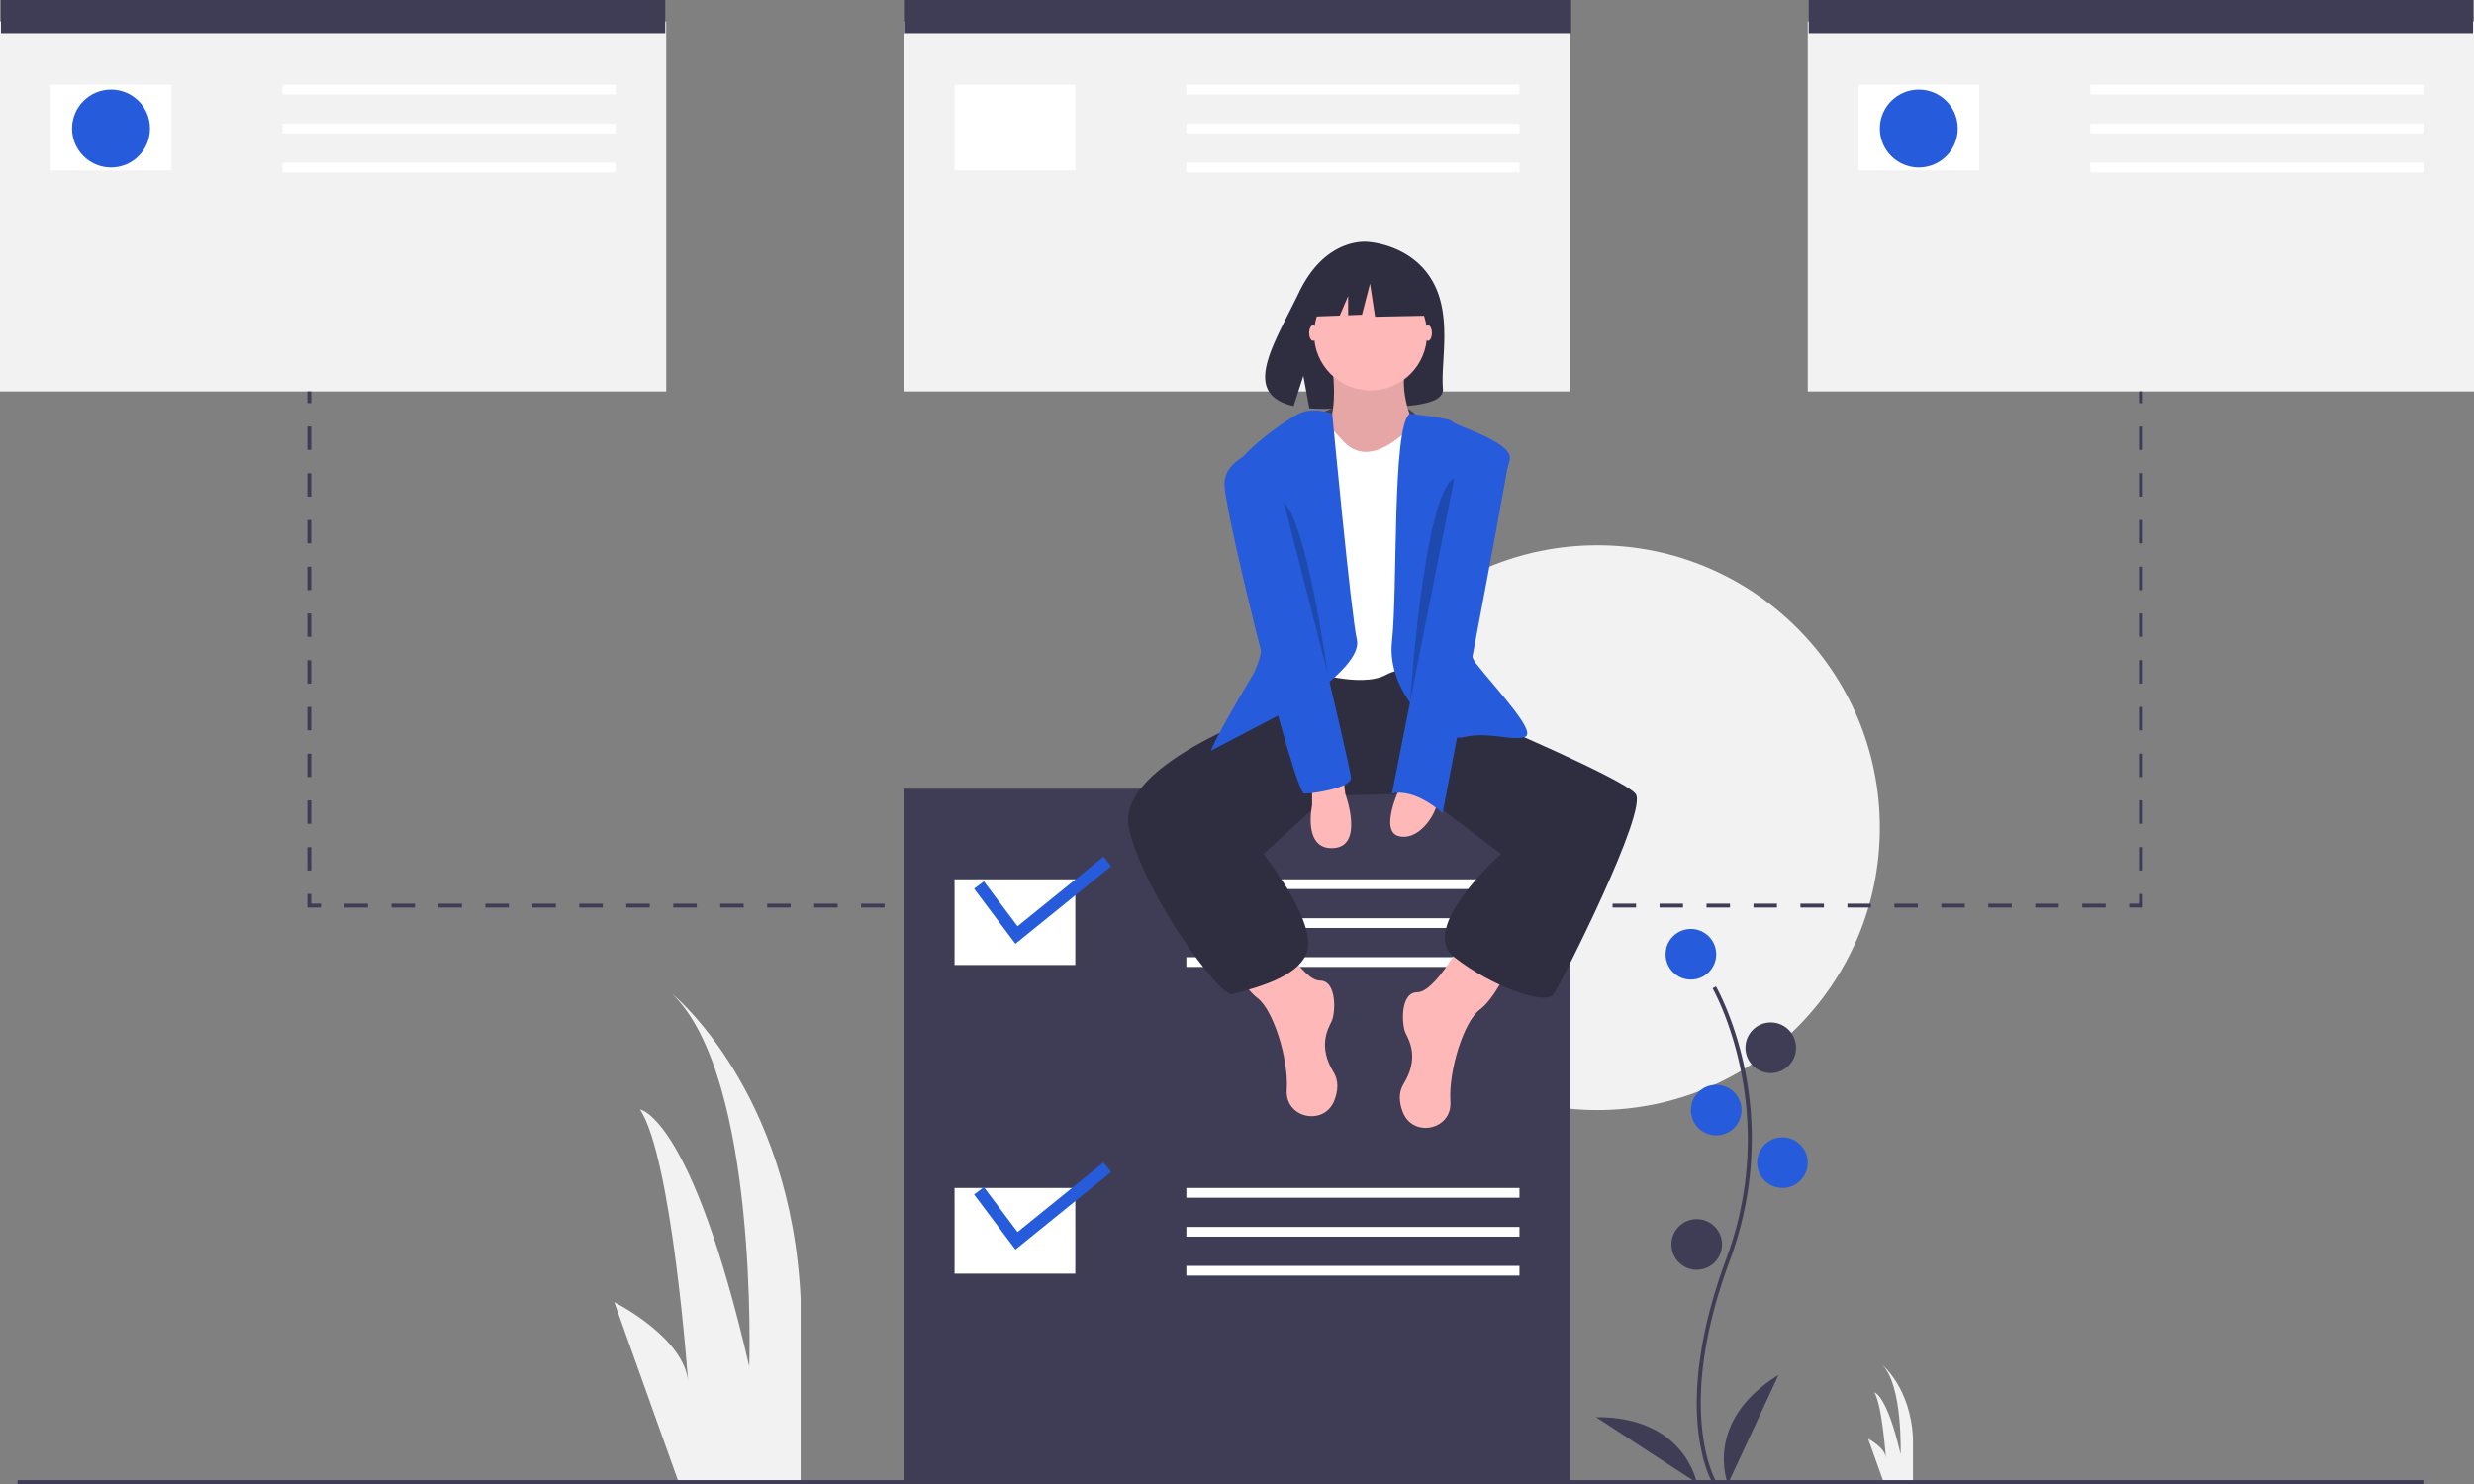 <svg id="b07e7c8b-ffb9-458f-9d0a-e368c1cfe139" data-name="Layer 1" xmlns="http://www.w3.org/2000/svg" width="1020" height="612" viewBox="0 0 1020 612"><rect x="0" y="0" width="1020" height="612" fill="#808080" stroke="none"/><title>online_organizer</title><path d="M569.759,855.197l-26.492-74.178s29.142,14.571,30.466,33.115c0,0-6.623-92.723-19.869-112.592,0,0,21.194,2.649,45.037,105.969,0,0,3.974-119.215-31.791-153.655,0,0,49.011,39.738,52.985,125.838v75.503Z" transform="translate(-290 -244)" fill="#f2f2f2"/><path d="M1066.59,855.197l-6.37-17.835s7.007,3.503,7.325,7.962c0,0-1.592-22.294-4.777-27.072,0,0,5.096.637,10.829,25.479,0,0,.955-28.664-7.644-36.945,0,0,11.784,9.555,12.74,30.257v18.154Z" transform="translate(-290 -244)" fill="#f2f2f2"/><circle cx="658.583" cy="341.339" r="116.457" fill="#f2f2f2"/><rect y="8.835" width="274.677" height="152.598" fill="#f2f2f2"/><rect x="372.661" y="8.835" width="274.677" height="152.598" fill="#f2f2f2"/><rect x="745.323" y="8.835" width="274.677" height="152.598" fill="#f2f2f2"/><path d="M996.086,855.616c-.184-.301-4.53-7.558-6.037-22.626-1.382-13.825-.493-37.127,11.592-69.632,22.894-61.578-5.276-111.263-5.564-111.758l1.39-.806c.073.125,7.342,12.793,11.636,32.964a143.813,143.813,0,0,1-5.956,80.16c-22.855,61.473-5.864,90.574-5.689,90.861Z" transform="translate(-290 -244)" fill="#3f3d56"/><circle cx="697.134" cy="393.543" r="10.441" fill="#265cdc"/><circle cx="730.063" cy="432.094" r="10.441" fill="#3f3d56"/><circle cx="707.575" cy="457.795" r="10.441" fill="#265cdc"/><circle cx="734.882" cy="479.48" r="10.441" fill="#265cdc"/><circle cx="699.543" cy="513.213" r="10.441" fill="#3f3d56"/><path d="M1002.394,856s-10.441-25.701,20.882-44.976Z" transform="translate(-290 -244)" fill="#3f3d56"/><path d="M989.553,855.534s-4.752-27.331-41.53-27.096Z" transform="translate(-290 -244)" fill="#3f3d56"/><rect x="0.402" width="273.874" height="13.654" fill="#3f3d56"/><rect x="373.063" width="274.677" height="13.654" fill="#3f3d56"/><rect x="745.724" width="273.874" height="13.654" fill="#3f3d56"/><rect x="20.882" y="34.937" width="49.795" height="35.339" fill="#fff"/><rect x="116.457" y="34.937" width="137.339" height="4.016" fill="#fff"/><rect x="116.457" y="51" width="137.339" height="4.016" fill="#fff"/><rect x="116.457" y="67.063" width="137.339" height="4.016" fill="#fff"/><rect x="393.543" y="34.937" width="49.795" height="35.339" fill="#fff"/><rect x="489.118" y="34.937" width="137.339" height="4.016" fill="#fff"/><rect x="489.118" y="51" width="137.339" height="4.016" fill="#fff"/><rect x="489.118" y="67.063" width="137.339" height="4.016" fill="#fff"/><rect x="766.205" y="34.937" width="49.795" height="35.339" fill="#fff"/><rect x="861.78" y="34.937" width="137.339" height="4.016" fill="#fff"/><rect x="861.78" y="51" width="137.339" height="4.016" fill="#fff"/><rect x="861.78" y="67.063" width="137.339" height="4.016" fill="#fff"/><circle cx="45.78" cy="53.008" r="16.063" fill="#265cdc"/><circle cx="791.102" cy="53.008" r="16.063" fill="#265cdc"/><rect x="126.714" y="161.433" width="1.606" height="4.819" fill="#3f3d56"/><path d="M418.32,603.008h-1.606v-9.638h1.606Zm0-19.276h-1.606v-9.638h1.606Zm0-19.276h-1.606V554.819h1.606Zm0-19.276h-1.606v-9.638h1.606Zm0-19.276h-1.606v-9.638h1.606Zm0-19.276h-1.606v-9.638h1.606Zm0-19.276h-1.606v-9.638h1.606Zm0-19.276h-1.606v-9.638h1.606Zm0-19.276h-1.606v-9.638h1.606Zm0-19.276h-1.606v-9.638h1.606Z" transform="translate(-290 -244)" fill="#3f3d56"/><polygon points="132.336 374.268 126.714 374.268 126.714 368.646 128.32 368.646 128.32 372.661 132.336 372.661 132.336 374.268" fill="#3f3d56"/><path d="M1158.161,618.268h-9.682v-1.606h9.682Zm-19.363,0h-9.682v-1.606h9.682Zm-19.363,0h-9.682v-1.606h9.682Zm-19.364,0H1090.388v-1.606h9.682Zm-19.363,0h-9.682v-1.606h9.682Zm-19.364,0h-9.682v-1.606h9.682Zm-19.363,0h-9.682v-1.606h9.682Zm-19.364,0h-9.682v-1.606h9.682Zm-19.363,0h-9.682v-1.606h9.682Zm-19.364,0H974.205v-1.606h9.682Zm-19.363,0h-9.682v-1.606h9.682Zm-19.364,0h-9.682v-1.606h9.682Zm-19.363,0h-9.682v-1.606h9.682Zm-19.364,0h-9.682v-1.606h9.682Zm-19.363,0H877.385v-1.606H887.068Zm-19.364,0h-9.682v-1.606h9.682Zm-19.363,0h-9.682v-1.606h9.682Zm-19.364,0h-9.682v-1.606h9.682Zm-19.363,0h-9.682v-1.606h9.682Zm-19.364,0h-9.682v-1.606h9.682Zm-19.364,0h-9.682v-1.606H770.885Zm-19.364,0h-9.682v-1.606h9.682Zm-19.364,0h-9.682v-1.606h9.682Zm-19.364,0h-9.682v-1.606h9.682Zm-19.364,0h-9.682v-1.606h9.682Zm-19.364,0H664.384v-1.606h9.682Zm-19.364,0H645.02v-1.606h9.682Zm-19.364,0h-9.682v-1.606h9.682Zm-19.364,0h-9.682v-1.606h9.682Zm-19.364,0h-9.682v-1.606h9.682Zm-19.364,0h-9.682v-1.606h9.682Zm-19.364,0h-9.682v-1.606h9.682Zm-19.364,0H528.837v-1.606h9.682Zm-19.364,0h-9.682v-1.606h9.682Zm-19.364,0h-9.682v-1.606h9.682Zm-19.364,0h-9.682v-1.606h9.682Zm-19.364,0h-9.682v-1.606h9.682Zm-19.364,0h-9.682v-1.606H441.7Z" transform="translate(-290 -244)" fill="#3f3d56"/><polygon points="883.465 374.268 877.843 374.268 877.843 372.661 881.858 372.661 881.858 368.646 883.465 368.646 883.465 374.268" fill="#3f3d56"/><path d="M1173.465,603.008h-1.606v-9.638h1.606Zm0-19.276h-1.606v-9.638h1.606Zm0-19.276h-1.606V554.819h1.606Zm0-19.276h-1.606v-9.638h1.606Zm0-19.276h-1.606v-9.638h1.606Zm0-19.276h-1.606v-9.638h1.606Zm0-19.276h-1.606v-9.638h1.606Zm0-19.276h-1.606v-9.638h1.606Zm0-19.276h-1.606v-9.638h1.606Zm0-19.276h-1.606v-9.638h1.606Z" transform="translate(-290 -244)" fill="#3f3d56"/><rect x="881.858" y="161.433" width="1.606" height="4.819" fill="#3f3d56"/><rect x="372.661" y="325.276" width="274.677" height="285.921" fill="#3f3d56"/><rect x="393.543" y="362.622" width="49.795" height="35.339" fill="#fff"/><rect x="489.118" y="362.622" width="137.339" height="4.016" fill="#fff"/><rect x="489.118" y="378.685" width="137.339" height="4.016" fill="#fff"/><rect x="489.118" y="394.748" width="137.339" height="4.016" fill="#fff"/><rect x="393.543" y="489.921" width="49.795" height="35.339" fill="#fff"/><rect x="489.118" y="489.921" width="137.339" height="4.016" fill="#fff"/><rect x="489.118" y="505.984" width="137.339" height="4.016" fill="#fff"/><rect x="489.118" y="522.047" width="137.339" height="4.016" fill="#fff"/><polygon points="418.652 389.229 401.607 366.503 405.645 363.475 419.53 381.989 454.923 353.324 458.119 357.23 418.652 389.229" fill="#265cdc"/><polygon points="418.652 515.324 401.607 492.598 405.645 489.57 419.53 508.083 454.923 479.418 458.119 483.325 418.652 515.324" fill="#265cdc"/><rect x="7.228" y="610.394" width="991.89" height="1.606" fill="#3f3d56"/><path d="M834.574,414.268s26.504-11.549,38.953.651S840.196,423.102,834.574,414.268Z" transform="translate(-290 -244)" fill="#3f3d56"/><path d="M880.339,359.497c-8.907-15.05-26.528-15.751-26.528-15.751s-17.171-2.196-28.186,20.725c-10.267,21.364-24.437,41.992-2.281,46.993l4.002-12.456,2.478,13.383a86.686,86.686,0,0,0,9.48.162c23.727-.766,46.323.224,45.595-8.29C883.932,392.945,888.909,373.978,880.339,359.497Z" transform="translate(-290 -244)" fill="#2f2e41"/><path d="M892.802,632.323s-11.244,20.882-18.472,20.882-6.425,13.654-4.819,16.866,5.622,10.441-.803,20.882c-2.244,3.647-1.843,7.784-.37,11.624,4.126,10.758,20.178,7.499,19.666-4.012q-.008-.19-.021-.383c-.803-12.85,5.622-32.929,12.047-37.748s12.047-17.669,12.047-17.669Z" transform="translate(-290 -244)" fill="#ffb8b8"/><path d="M815.7,627.504s11.244,20.882,18.472,20.882,6.425,13.654,4.819,16.866-5.622,10.441.803,20.882c2.244,3.647,1.843,7.784.37,11.624-4.126,10.758-20.178,7.499-19.666-4.012q.008-.19.021-.383c.803-12.85-5.622-32.929-12.047-37.748s-12.047-17.669-12.047-17.669Z" transform="translate(-290 -244)" fill="#ffb8b8"/><path d="M824.534,524.701l-4.819,10.441s-70.677,23.291-64.252,50.598,37.748,69.874,42.567,68.268,30.52-6.425,31.323-20.079-18.472-37.748-18.472-37.748l26.504-24.094,38.568-.803L908.865,596.181s-34.535,30.52-19.276,42.567,37.748,20.079,40.961,15.26,39.354-76.299,33.732-82.724-62.646-30.52-62.646-30.52l-15.26-21.685-59.433-3.213Z" transform="translate(-290 -244)" fill="#2f2e41"/><path d="M838.991,392.181s4.016,26.504-4.016,29.717,16.063,16.866,16.063,16.866H864.692l8.835-18.472s-8.031-14.457-3.213-28.11S838.991,392.181,838.991,392.181Z" transform="translate(-290 -244)" fill="#ffb8b8"/><path d="M838.991,392.181s4.016,26.504-4.016,29.717,16.063,16.866,16.063,16.866H864.692l8.835-18.472s-8.031-14.457-3.213-28.11S838.991,392.181,838.991,392.181Z" transform="translate(-290 -244)" opacity="0.1"/><path d="M833.369,414.669s8.835,9.638,10.441,11.244,8.835,10.441,24.094-2.409,16.866,2.409,16.866,2.409v96.378s-12.85-5.622-23.291,0-32.126-1.606-32.126-1.606l-4.016-99.591Z" transform="translate(-290 -244)" fill="#fff"/><path d="M839.269,414.669s-7.506-3.213-13.931,0-28.913,19.276-27.307,26.504S820.519,499,806.062,523.094s-16.866,30.52-16.866,30.52l35.339-18.472s27.307-16.866,24.898-27.307S839.269,414.669,839.269,414.669Z" transform="translate(-290 -244)" fill="#265cdc"/><path d="M871.127,414.669s16.857,1.606,17.66,3.213,25.299,8.433,23.693,15.661-23.693,71.882-14.055,83.929,25.701,28.913,20.079,30.52-15.26-2.409-24.898,0-32.126-17.669-29.717-39.354S863.908,420.291,871.127,414.669Z" transform="translate(-290 -244)" fill="#265cdc"/><path d="M830.96,568.071v8.031s-4.016,18.472,8.835,17.669,4.819-22.488,4.819-22.488l-.803-7.228Z" transform="translate(-290 -244)" fill="#ffb8b8"/><path d="M867.101,568.874s-8.835,18.472,0,20.079,15.26-10.441,15.26-13.654S867.101,568.874,867.101,568.874Z" transform="translate(-290 -244)" fill="#ffb8b8"/><ellipse cx="588.747" cy="137.339" rx="1.606" ry="3.213" fill="#ffb8b8"/><ellipse cx="541.361" cy="137.339" rx="1.606" ry="3.213" fill="#ffb8b8"/><path d="M892.802,425.11s20.079,0,19.276,8.031S884.771,579.315,884.771,579.315s-11.244-10.441-20.882-8.031Z" transform="translate(-290 -244)" fill="#265cdc"/><path d="M814.897,427.52s-20.079,4.016-20.079,16.063,28.913,127.701,32.929,127.701,19.276-2.409,19.276-6.425S814.897,427.52,814.897,427.52Z" transform="translate(-290 -244)" fill="#265cdc"/><path d="M819.314,451.213l18.071,70.67S828.952,460.047,819.314,451.213Z" transform="translate(-290 -244)" opacity="0.2"/><path d="M889.603,441.283l-18.276,92.397S877.168,446.613,889.603,441.283Z" transform="translate(-290 -244)" opacity="0.2"/><circle cx="565.054" cy="137.74" r="23.291" fill="#ffb8b8"/><polygon points="586.401 114.046 568.992 104.927 544.951 108.657 539.977 130.626 552.359 130.15 555.818 122.079 555.818 130.017 561.531 129.797 564.847 116.947 566.92 130.626 587.23 130.212 586.401 114.046" fill="#2f2e41"/></svg>